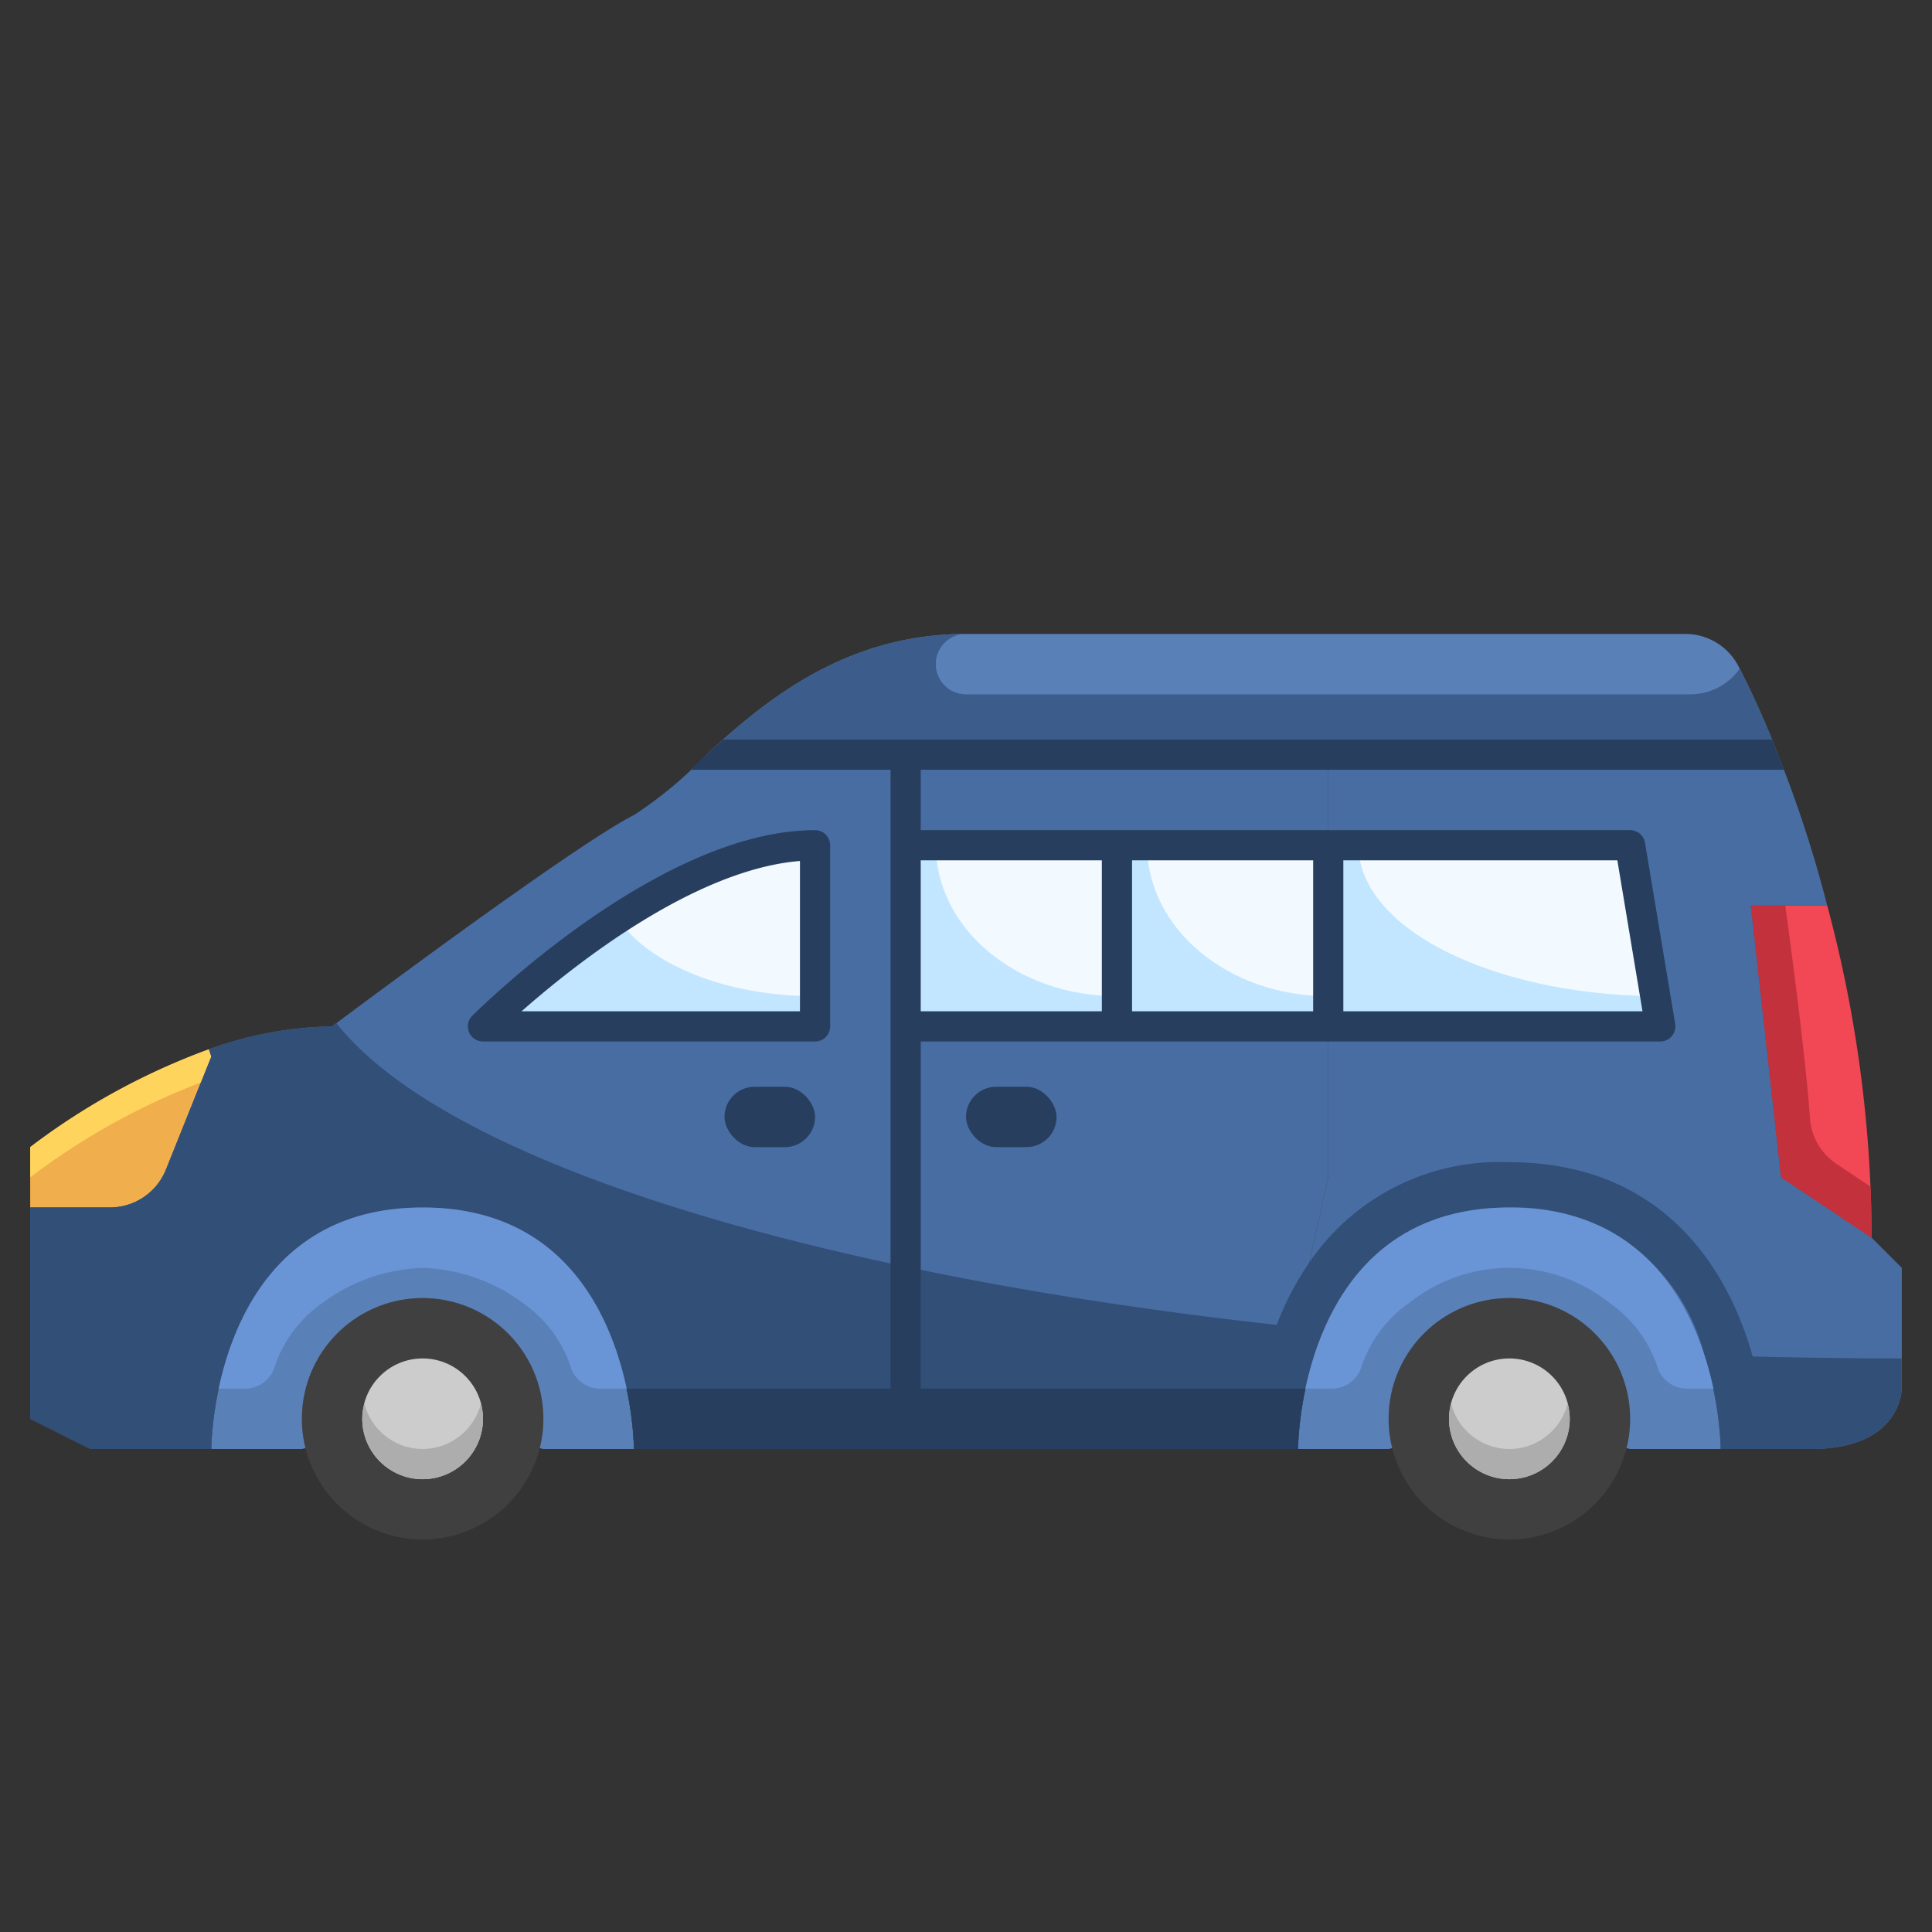 <svg height="512" viewBox="0 0 64 64" width="512" xmlns="http://www.w3.org/2000/svg"><rect x="0" y="0" width="64" height="64" fill="#333333" stroke="none"/><g id="_08-Van" data-name="08-Van"><path d="m14 43a4 4 0 0 1 4 4 3.906 3.906 0 0 1 -.12.97 4 4 0 0 1 -7.76 0 3.906 3.906 0 0 1 -.12-.97 4 4 0 0 1 4-4z" fill="#404040"/><path d="m50 43a4 4 0 0 1 4 4 3.906 3.906 0 0 1 -.12.97 4 4 0 0 1 -7.76 0 3.906 3.906 0 0 1 -.12-.97 4 4 0 0 1 4-4z" fill="#404040"/><path d="m54 28 1 6h-11v-6z" fill="#f2f9ff"/><path d="m37 28h7v6h-7z" fill="#f2f9ff"/><path d="m30 28h7v6h-7z" fill="#f2f9ff"/><path d="m27 28v6h-11s6-6 11-6z" fill="#f2f9ff"/><path d="m7 35-1.5 3.74a2 2 0 0 1 -1.85 1.26h-2.65v-2a22.57 22.57 0 0 1 5.92-3.24z" fill="#f0af4c"/><path d="m62 41-3-2-1-9h2.53a42.7 42.7 0 0 1 1.47 11z" fill="#f24754"/><path d="m14 43a4 4 0 0 0 -4 4 3.906 3.906 0 0 0 .12.97l-.12.03h-3s0-8 7-8 7 8 7 8h-3l-.12-.03a3.906 3.906 0 0 0 .12-.97 4 4 0 0 0 -4-4z" fill="#5a80b8"/><path d="m58.9 25h-35.5c1.92-1.77 4.59-4 8.6-4h23.82a1.985 1.985 0 0 1 1.78 1.09 30.564 30.564 0 0 1 1.3 2.91z" fill="#5a80b8"/><path d="m16 34h11v-6c-5 0-11 6-11 6zm-5 0s8-6 10-7a13.434 13.434 0 0 0 2.4-2h6.6v23h-9s0-8-7-8-7 8-7 8h-4l-2-1v-7h2.65a2 2 0 0 0 1.85-1.26l1.5-3.74-.08-.24a12.5 12.5 0 0 1 4.08-.76z" fill="#486da3"/><path d="m50 40c-7 0-7 8-7 8h-1l2-9v-5h11l-1-6h-10v-3h14.9a40.929 40.929 0 0 1 1.63 5h-2.53l1 9 3 2 1 1v4s0 2-3 2h-3s0-8-7-8z" fill="#486da3"/><path d="m44 25v3h-7-7v-3z" fill="#486da3"/><path d="m30 34h7 7v5l-2 9h-12z" fill="#486da3"/><path d="m7 35-.08-.24a22.57 22.57 0 0 0 -5.92 3.24v1a22.767 22.767 0 0 1 5.656-3.142z" fill="#ffd45d"/><path d="m54 47a4 4 0 0 0 -8 0 3.906 3.906 0 0 0 .12.97l-.12.03h-3s0-8 7-8 7 8 7 8h-3l-.12-.03a3.906 3.906 0 0 0 .12-.97z" fill="#5a80b8"/><path d="m58.9 25h-35.5c1.92-1.77 4.59-4 8.6-4a1 1 0 0 0 0 2h24a2 2 0 0 0 1.63-.85 30.34 30.34 0 0 1 1.27 2.85z" fill="#3c5d8c"/><path d="m58.06 44.936c-.86-3.084-3.122-6.436-8.06-6.436a7.613 7.613 0 0 0 -6.62 3.31 9.771 9.771 0 0 0 -1.086 2.078c-4.436-.488-8.575-1.144-12.294-1.928-9.47-1.99-16.29-4.82-18.86-8.07l-.14.11a12.5 12.5 0 0 0 -4.08.76l.08.24-1.5 3.74a2 2 0 0 1 -1.85 1.26h-2.65v7l2 1h4s0-8 7-8 7 8 7 8h22s0-8 7-8a6.429 6.429 0 0 1 6.46 4.9 11.124 11.124 0 0 1 .38 1.557c.012.067.025.138.035.2.015.1.028.194.04.285.009.076.019.152.027.221s.015.145.021.21.012.139.016.2.008.1.01.136c0 .062.006.117.007.159v.057.075h3c3 0 3-2 3-2v-1c-1.668 0-3.31-.027-4.936-.064z" fill="#324f78"/><path d="m56.76 46h-.9a1.03 1.03 0 0 1 -.972-.773 4.188 4.188 0 0 0 -1.558-2.057 5.324 5.324 0 0 0 -6.66 0 4.188 4.188 0 0 0 -1.555 2.057 1.03 1.03 0 0 1 -.972.773h-.9c.51-2.37 2.04-6 6.76-6s6.247 3.63 6.757 6z" fill="#6995d6"/><path d="m20.76 46h-.9a1.03 1.03 0 0 1 -.972-.773 4.188 4.188 0 0 0 -1.558-2.057 5.881 5.881 0 0 0 -3.33-1.17 5.881 5.881 0 0 0 -3.33 1.17 4.188 4.188 0 0 0 -1.555 2.057 1.03 1.03 0 0 1 -.972.773h-.9c.51-2.37 2.04-6 6.76-6s6.247 3.63 6.757 6z" fill="#6995d6"/><circle cx="50" cy="47" fill="#ccc" r="2"/><path d="m50 48a2 2 0 0 1 -1.929-1.5 1.966 1.966 0 0 0 -.071.5 2 2 0 0 0 4 0 1.966 1.966 0 0 0 -.071-.5 2 2 0 0 1 -1.929 1.5z" fill="#adadad"/><circle cx="14" cy="47" fill="#ccc" r="2"/><path d="m14 48a2 2 0 0 1 -1.929-1.5 1.966 1.966 0 0 0 -.071.5 2 2 0 0 0 4 0 1.966 1.966 0 0 0 -.071-.5 2 2 0 0 1 -1.929 1.5z" fill="#adadad"/><path d="m20.467 30.429a30.839 30.839 0 0 0 -4.467 3.571h11v-1c-2.986 0-5.526-1.068-6.533-2.571z" fill="#c2e6ff"/><path d="m31 28h-1v6h7v-1c-3.316 0-6-2.236-6-5z" fill="#c2e6ff"/><path d="m38 28h-1v6h7v-1c-3.316 0-6-2.236-6-5z" fill="#c2e6ff"/><path d="m45 28h-1v6h11l-.167-1c-5.45-.049-9.833-2.265-9.833-5z" fill="#c2e6ff"/><path d="m60.842 38.561a1.981 1.981 0 0 1 -.884-1.515c-.14-1.963-.589-5.366-.819-7.046h-1.139l1 9 3 2c0-.572-.015-1.135-.038-1.692z" fill="#c2313c"/><g fill="#273e5e"><path d="m27 27.5c-5.148 0-11.1 5.9-11.354 6.146a.5.5 0 0 0 .354.854h11a.5.5 0 0 0 .5-.5v-6a.5.5 0 0 0 -.5-.5zm-.5 6h-9.222c1.758-1.55 5.722-4.695 9.222-4.979z"/><path d="m59 25.5a.277.277 0 0 0 .09-.01c-.06-.17-.13-.33-.19-.49s-.13-.34-.2-.5h-34.74c-.2.17-.38.34-.56.5s-.35.33-.52.48a.254.254 0 0 0 .12.02h6.5v22.5h1v-13.5h24.5a.5.5 0 0 0 .493-.582l-1-6a.5.5 0 0 0 -.493-.418h-23.5v-2zm-14.5 3h9.077l.833 5h-9.91zm-7 0h6v5h-6zm-1 0v5h-6v-5z"/><rect height="2" rx="1" width="3" x="24" y="36"/><rect height="2" rx="1" width="3" x="32" y="36"/><path d="m21 48h22a11.033 11.033 0 0 1 .247-2h-22.494a11.033 11.033 0 0 1 .247 2z"/></g></g></svg>